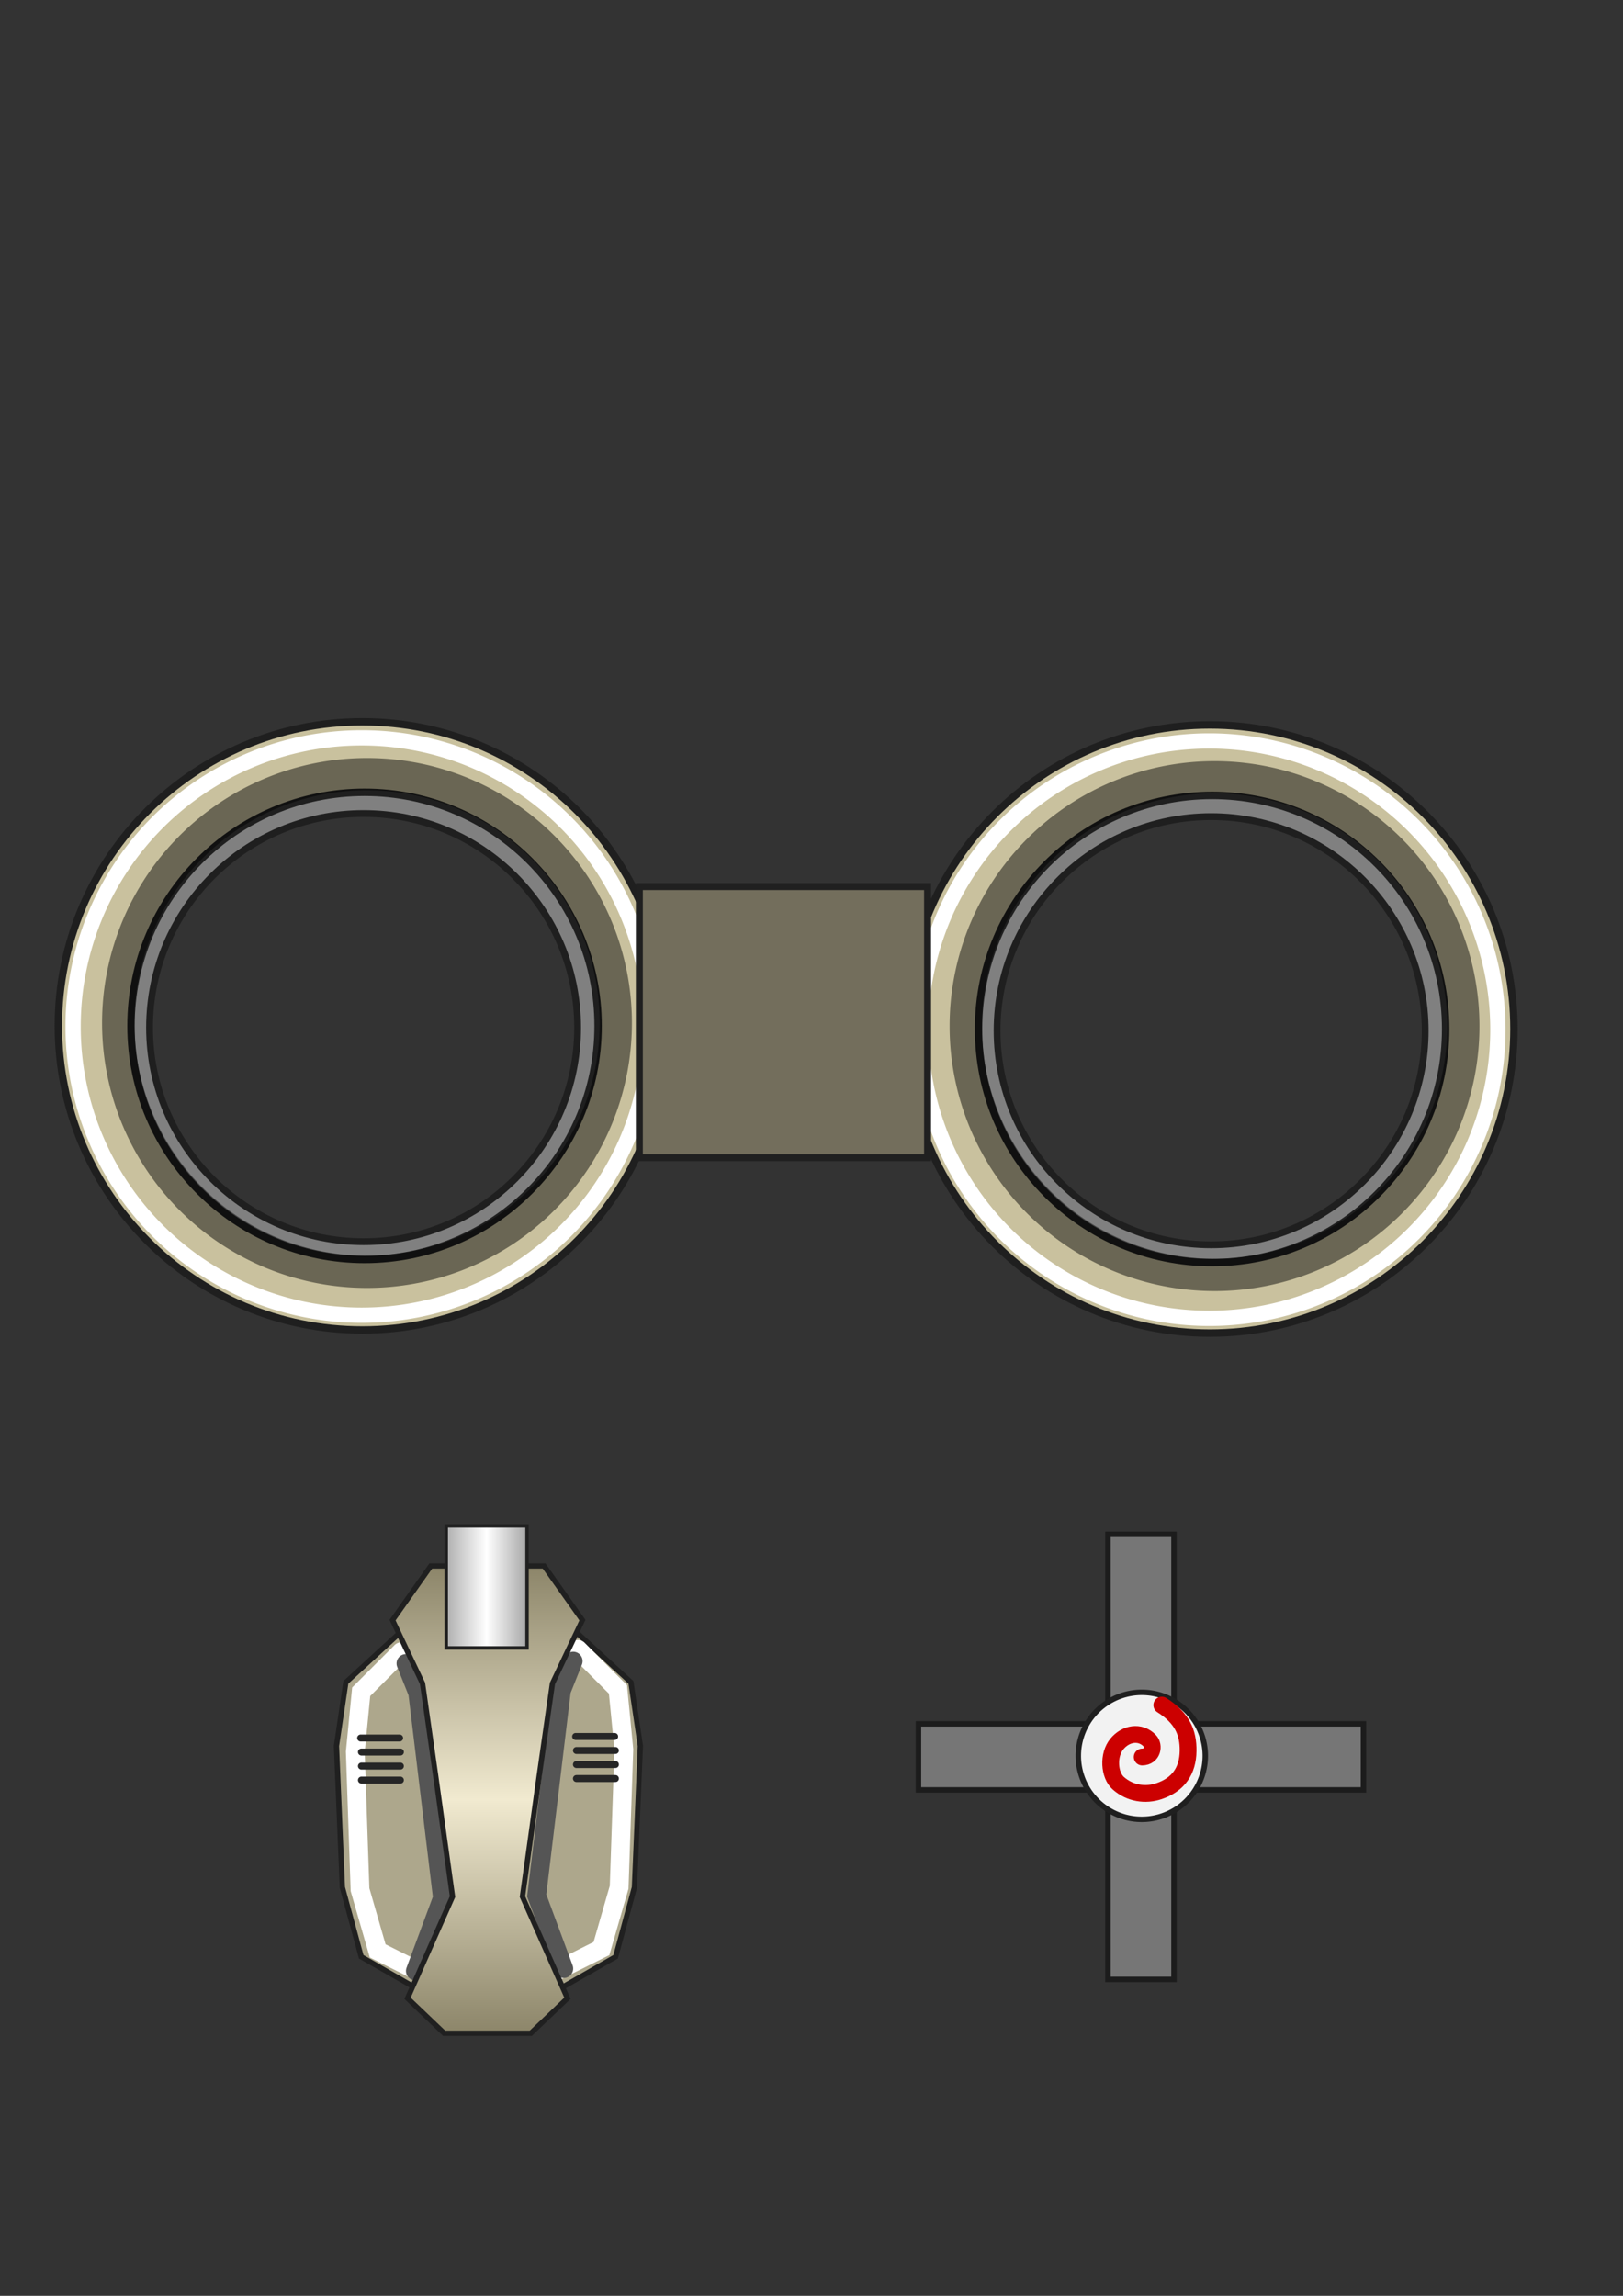 <?xml version="1.0" encoding="UTF-8" standalone="no"?>
<!-- Created with Inkscape (http://www.inkscape.org/) -->
<svg
   xmlns:dc="http://purl.org/dc/elements/1.1/"
   xmlns:cc="http://creativecommons.org/ns#"
   xmlns:rdf="http://www.w3.org/1999/02/22-rdf-syntax-ns#"
   xmlns:svg="http://www.w3.org/2000/svg"
   xmlns="http://www.w3.org/2000/svg"
   xmlns:xlink="http://www.w3.org/1999/xlink"
   xmlns:sodipodi="http://sodipodi.sourceforge.net/DTD/sodipodi-0.dtd"
   xmlns:inkscape="http://www.inkscape.org/namespaces/inkscape"
   width="744.094"
   height="1052.362"
   id="svg2"
   sodipodi:version="0.32"
   inkscape:version="0.46"
   sodipodi:docbase="/home/curved/Projects/Mirth/svn/ff3/data/source"
   sodipodi:docname="Naiad.svg"
   inkscape:output_extension="org.inkscape.output.svg.inkscape"
   inkscape:export-filename="/home/curved/Projects/Mirth/svn/ff3/data/source/Gnat.png"
   inkscape:export-xdpi="3.6600001"
   inkscape:export-ydpi="3.6600001"
   sodipodi:modified="TRUE">
  <rect width="100%" height="100%" fill="#333333" stroke="none"/>
  <defs
     id="defs4">
    <linearGradient
       id="linearGradient3553">
      <stop
         style="stop-color:#8b8468;stop-opacity:1;"
         offset="0"
         id="stop3555" />
      <stop
         id="stop3561"
         offset="0.5"
         style="stop-color:#f1ead0;stop-opacity:1;" />
      <stop
         style="stop-color:#8b8468;stop-opacity:1;"
         offset="1"
         id="stop3557" />
    </linearGradient>
    <linearGradient
       id="linearGradient3529">
      <stop
         style="stop-color:#acacac;stop-opacity:1;"
         offset="0"
         id="stop3531" />
      <stop
         id="stop3537"
         offset="0.5"
         style="stop-color:#ffffff;stop-opacity:1;" />
      <stop
         style="stop-color:#a3a3a3;stop-opacity:1;"
         offset="1"
         id="stop3533" />
    </linearGradient>
    <linearGradient
       id="linearGradient3285">
      <stop
         style="stop-color:#ffffff;stop-opacity:1;"
         offset="0"
         id="stop3287" />
      <stop
         id="stop3868"
         offset="0.809"
         style="stop-color:#c8c8c8;stop-opacity:1;" />
      <stop
         style="stop-color:#919191;stop-opacity:1;"
         offset="1"
         id="stop3289" />
    </linearGradient>
    <linearGradient
       id="linearGradient3245">
      <stop
         style="stop-color:#ff1b1b;stop-opacity:1;"
         offset="0"
         id="stop3247" />
      <stop
         id="stop3253"
         offset="0.5"
         style="stop-color:#ffbc8d;stop-opacity:1;" />
      <stop
         style="stop-color:#ff1b1b;stop-opacity:1;"
         offset="1"
         id="stop3249" />
    </linearGradient>
    <linearGradient
       inkscape:collect="always"
       xlink:href="#linearGradient3245"
       id="linearGradient3251"
       x1="378.25"
       y1="657.359"
       x2="408.906"
       y2="657.359"
       gradientUnits="userSpaceOnUse"
       gradientTransform="translate(-731.429,-188.571)" />
    <radialGradient
       inkscape:collect="always"
       xlink:href="#linearGradient3285"
       id="radialGradient3293"
       cx="401.429"
       cy="866.648"
       fx="401.429"
       fy="866.648"
       r="59.571"
       gradientUnits="userSpaceOnUse" />
    <radialGradient
       inkscape:collect="always"
       xlink:href="#linearGradient3285"
       id="radialGradient3297"
       gradientUnits="userSpaceOnUse"
       cx="401.429"
       cy="866.648"
       fx="401.429"
       fy="866.648"
       r="59.571" />
    <linearGradient
       inkscape:collect="always"
       xlink:href="#linearGradient3553"
       id="linearGradient3574"
       gradientUnits="userSpaceOnUse"
       x1="356.587"
       y1="320.914"
       x2="356.587"
       y2="607.475" />
    <linearGradient
       inkscape:collect="always"
       xlink:href="#linearGradient3529"
       id="linearGradient3576"
       gradientUnits="userSpaceOnUse"
       x1="330.543"
       y1="335.219"
       x2="381.6"
       y2="335.219" />
  </defs>
  <sodipodi:namedview
     id="base"
     pagecolor="#ffffff"
     bordercolor="#666666"
     borderopacity="1.0"
     gridtolerance="10000"
     guidetolerance="10"
     objecttolerance="10"
     inkscape:pageopacity="0.0"
     inkscape:pageshadow="2"
     inkscape:zoom="0.24748737"
     inkscape:cx="-64.613606"
     inkscape:cy="323.62783"
     inkscape:document-units="px"
     inkscape:current-layer="layer1"
     showguides="true"
     inkscape:guide-bbox="true"
     inkscape:window-width="1070"
     inkscape:window-height="722"
     inkscape:window-x="68"
     inkscape:window-y="29"
     showgrid="false" />
  <g
     inkscape:label="Layer 1"
     inkscape:groupmode="layer"
     id="layer1">
    <g
       id="g3476"
       transform="translate(-48.487,350.523)"
       inkscape:export-xdpi="17.17"
       inkscape:export-ydpi="17.17">
      <path
         id="rect3293"
         d="M 556.442,352.786 L 556.442,439.661 L 469.567,439.661 L 469.567,469.942 L 556.442,469.942 L 556.442,556.817 L 586.723,556.817 L 586.723,469.942 L 673.598,469.942 L 673.598,439.661 L 586.723,439.661 L 586.723,352.786 L 556.442,352.786 z"
         style="fill:#767676;fill-opacity:1;stroke:#1c1c1c;stroke-width:2.5;stroke-miterlimit:4;stroke-dasharray:none;stroke-dashoffset:0;stroke-opacity:1" />
      <path
         transform="translate(142.5,-18.571)"
         d="M 458.571,472.898 A 29.107,29.107 0 1 1 400.357,472.898 A 29.107,29.107 0 1 1 458.571,472.898 z"
         sodipodi:ry="29.107143"
         sodipodi:rx="29.107143"
         sodipodi:cy="472.89789"
         sodipodi:cx="429.46429"
         id="path3300"
         style="fill:#f2f2f2;fill-opacity:1;stroke:#1f1f1f;stroke-width:2.5;stroke-miterlimit:4;stroke-dasharray:none;stroke-dashoffset:0;stroke-opacity:1"
         sodipodi:type="arc" />
      <path
         sodipodi:nodetypes="csssssc"
         id="path3313"
         d="M 572.143,454.862 C 576.952,454.808 577.782,449.635 575.609,447.396 C 571.117,442.768 564.537,444.072 560.575,448.84 C 556.33,453.946 556.997,463.164 561.193,466.869 C 566.551,471.601 573.669,472.608 579.842,470.521 C 588.769,467.503 593.065,461.142 593.191,452.11 C 593.313,443.624 590.461,436.975 581.145,431.064"
         style="fill:none;fill-rule:evenodd;stroke:#cc0000;stroke-width:7.7;stroke-linecap:round;stroke-linejoin:miter;stroke-miterlimit:4;stroke-dasharray:none;stroke-opacity:1" />
    </g>
    <g
       id="g3615"
       inkscape:export-xdpi="17.17"
       inkscape:export-ydpi="17.17">
      <path
         style="fill:#808080;fill-opacity:1;stroke:#1f1f1f;stroke-width:3.116;stroke-miterlimit:4;stroke-dasharray:none;stroke-dashoffset:0;stroke-opacity:1"
         d="M 554.334,344.717 C 483.813,344.717 426.602,401.928 426.602,472.449 C 426.602,542.971 483.813,600.211 554.334,600.211 C 624.856,600.211 682.096,542.971 682.096,472.449 C 682.096,401.928 624.856,344.717 554.334,344.717 z M 555.28,374.33 C 609.448,374.33 653.399,418.281 653.399,472.449 C 653.399,526.618 609.448,570.597 555.28,570.597 C 501.111,570.597 457.132,526.618 457.132,472.449 C 457.132,418.281 501.111,374.33 555.28,374.33 z"
         id="path3303" />
      <path
         id="path3289"
         d="M 554.69,332.287 C 477.741,332.287 415.315,394.713 415.315,471.662 C 415.315,548.612 477.741,611.069 554.69,611.069 C 631.64,611.069 694.096,548.612 694.096,471.662 C 694.096,394.713 631.64,332.287 554.69,332.287 z M 555.721,364.6 C 614.828,364.6 662.784,412.556 662.784,471.662 C 662.784,530.768 614.828,578.756 555.721,578.756 C 496.615,578.756 448.628,530.768 448.628,471.662 C 448.628,412.556 496.615,364.6 555.721,364.6 z"
         style="fill:#c9c19e;fill-opacity:1;stroke:#1f1f1f;stroke-width:3.4;stroke-miterlimit:4;stroke-dasharray:none;stroke-dashoffset:0;stroke-opacity:1" />
      <path
         transform="translate(101.859,-1.572)"
         d="M 584.878,473.545 A 132.33,132.33 0 1 1 320.218,473.545 A 132.33,132.33 0 1 1 584.878,473.545 z"
         sodipodi:ry="132.32999"
         sodipodi:rx="132.32999"
         sodipodi:cy="473.54477"
         sodipodi:cx="452.54834"
         id="path3305"
         style="fill:none;fill-opacity:1;stroke:#ffffff;stroke-width:7;stroke-miterlimit:4;stroke-dasharray:none;stroke-dashoffset:0;stroke-opacity:1"
         sodipodi:type="arc" />
      <path
         sodipodi:type="arc"
         style="fill:none;fill-opacity:1;stroke:#000000;stroke-width:17.147;stroke-miterlimit:4;stroke-dasharray:none;stroke-dashoffset:0;stroke-opacity:0.471"
         id="path3307"
         sodipodi:cx="452.54834"
         sodipodi:cy="473.54477"
         sodipodi:rx="132.32999"
         sodipodi:ry="132.32999"
         d="M 584.878,473.545 A 132.33,132.33 0 1 1 320.218,473.545 A 132.33,132.33 0 1 1 584.878,473.545 z"
         transform="matrix(0.862,0,0,0.862,166.729,62.149)" />
      <path
         id="path3448"
         d="M 165.763,343.288 C 95.241,343.288 38.03,400.499 38.03,471.021 C 38.03,541.542 95.241,598.782 165.763,598.782 C 236.285,598.782 293.524,541.542 293.524,471.021 C 293.524,400.499 236.285,343.288 165.763,343.288 z M 166.708,372.902 C 220.877,372.902 264.827,416.852 264.827,471.021 C 264.827,525.19 220.877,569.169 166.708,569.169 C 112.539,569.169 68.56,525.19 68.56,471.021 C 68.56,416.852 112.539,372.902 166.708,372.902 z"
         style="fill:#808080;fill-opacity:1;stroke:#1f1f1f;stroke-width:3.116;stroke-miterlimit:4;stroke-dasharray:none;stroke-dashoffset:0;stroke-opacity:1" />
      <path
         style="fill:#c9c19e;fill-opacity:1;stroke:#1f1f1f;stroke-width:3.4;stroke-miterlimit:4;stroke-dasharray:none;stroke-dashoffset:0;stroke-opacity:1"
         d="M 166.119,330.859 C 89.169,330.859 26.744,393.284 26.744,470.234 C 26.744,547.183 89.169,609.64 166.119,609.64 C 243.068,609.64 305.525,547.183 305.525,470.234 C 305.525,393.284 243.068,330.859 166.119,330.859 z M 167.15,363.171 C 226.256,363.171 274.213,411.128 274.213,470.234 C 274.213,529.34 226.256,577.328 167.15,577.328 C 108.044,577.328 60.056,529.34 60.056,470.234 C 60.056,411.128 108.044,363.171 167.15,363.171 z"
         id="path3450" />
      <path
         sodipodi:type="arc"
         style="fill:none;fill-opacity:1;stroke:#ffffff;stroke-width:7;stroke-miterlimit:4;stroke-dasharray:none;stroke-dashoffset:0;stroke-opacity:1"
         id="path3456"
         sodipodi:cx="452.54834"
         sodipodi:cy="473.54477"
         sodipodi:rx="132.32999"
         sodipodi:ry="132.32999"
         d="M 584.878,473.545 A 132.33,132.33 0 1 1 320.218,473.545 A 132.33,132.33 0 1 1 584.878,473.545 z"
         transform="translate(-286.712,-3.001)" />
      <path
         transform="matrix(0.862,0,0,0.862,-221.842,60.721)"
         d="M 584.878,473.545 A 132.33,132.33 0 1 1 320.218,473.545 A 132.33,132.33 0 1 1 584.878,473.545 z"
         sodipodi:ry="132.32999"
         sodipodi:rx="132.32999"
         sodipodi:cy="473.54477"
         sodipodi:cx="452.54834"
         id="path3458"
         style="fill:none;fill-opacity:1;stroke:#000000;stroke-width:17.147;stroke-miterlimit:4;stroke-dasharray:none;stroke-dashoffset:0;stroke-opacity:0.471"
         sodipodi:type="arc" />
      <rect
         y="406.382"
         x="293.123"
         height="124.286"
         width="132.143"
         id="rect3462"
         style="opacity:1;fill:#736e5c;fill-opacity:1;stroke:#202020;stroke-width:3.2;stroke-linecap:round;stroke-miterlimit:4;stroke-dasharray:none;stroke-dashoffset:0;stroke-opacity:1" />
    </g>
    <g
       id="g3594"
       transform="translate(-151.523,143.442)"
       inkscape:export-xdpi="17.17"
       inkscape:export-ydpi="17.17">
      <rect
         style="opacity:1;fill:#ded7ba;fill-opacity:1;stroke:#202020;stroke-width:2.439;stroke-linecap:round;stroke-miterlimit:4;stroke-dasharray:none;stroke-dashoffset:0;stroke-opacity:1"
         id="rect3493"
         width="100.731"
         height="94.742"
         x="326.002"
         y="637.326" />
      <g
         transform="matrix(0.756,0,0,0.756,105.439,330.539)"
         id="g3563">
        <path
           style="opacity:1;fill:#ada78c;fill-opacity:1;stroke:#202020;stroke-width:3.2;stroke-linecap:round;stroke-miterlimit:4;stroke-dasharray:none;stroke-dashoffset:0;stroke-opacity:1"
           d="M 350.701,335.929 L 322.857,345.21 L 270.701,393.085 L 265.013,431.647 L 268.576,517.366 L 280.013,559.491 L 320.013,582.366 L 349.295,567.366 L 365.013,567.366 L 394.295,582.366 L 434.295,559.491 L 445.701,517.366 L 449.295,431.647 L 443.576,393.085 L 391.42,345.21 L 363.576,335.929 L 350.701,335.929 z"
           id="path3516"
           sodipodi:nodetypes="ccccccccccccccccc" />
        <g
           id="g3543">
          <path
             sodipodi:nodetypes="cccccc"
             id="path3539"
             d="M 304.286,374.505 L 280,398.791 L 276.429,435.219 L 279.286,518.791 L 290,555.934 L 330,575.934"
             style="opacity:1;fill:none;fill-opacity:1;stroke:#ffffff;stroke-width:11.4;stroke-linecap:round;stroke-miterlimit:4;stroke-dasharray:none;stroke-dashoffset:0;stroke-opacity:1" />
          <path
             id="path3541"
             d="M 307.143,381.648 L 314.286,399.505 L 329.286,523.791 L 312.857,568.076"
             style="opacity:1;fill:none;fill-opacity:1;stroke:#555555;stroke-width:11.4;stroke-linecap:round;stroke-miterlimit:4;stroke-dasharray:none;stroke-dashoffset:0;stroke-opacity:1" />
        </g>
        <g
           id="g3547"
           transform="matrix(-1,0,0,1,715.714,-1.429)">
          <path
             style="opacity:1;fill:none;fill-opacity:1;stroke:#ffffff;stroke-width:11.4;stroke-linecap:round;stroke-miterlimit:4;stroke-dasharray:none;stroke-dashoffset:0;stroke-opacity:1"
             d="M 304.286,374.505 L 280,398.791 L 276.429,435.219 L 279.286,518.791 L 290,555.934 L 330,575.934"
             id="path3549"
             sodipodi:nodetypes="cccccc" />
          <path
             style="opacity:1;fill:none;fill-opacity:1;stroke:#555555;stroke-width:11.4;stroke-linecap:round;stroke-miterlimit:4;stroke-dasharray:none;stroke-dashoffset:0;stroke-opacity:1"
             d="M 307.143,381.648 L 314.286,399.505 L 329.286,523.791 L 312.857,568.076"
             id="path3551" />
        </g>
        <path
           style="opacity:1;fill:url(#linearGradient3574);fill-opacity:1;stroke:#202020;stroke-width:3.2;stroke-linecap:round;stroke-miterlimit:4;stroke-dasharray:none;stroke-dashoffset:0;stroke-opacity:1"
           d="M 322.228,322.514 L 299.009,355.362 L 317.197,393.75 L 325.259,450.312 L 335.384,523.031 L 308.103,584.656 L 330.322,605.875 L 382.853,605.875 L 405.072,584.656 L 377.791,523.031 L 387.884,450.312 L 395.978,393.75 L 414.166,355.362 L 390.916,322.514 L 322.228,322.514 z"
           id="path3522"
           sodipodi:nodetypes="ccccccccccccccc" />
        <rect
           style="opacity:1;fill:url(#linearGradient3576);fill-opacity:1;stroke:#202020;stroke-width:2.068;stroke-linecap:round;stroke-miterlimit:4;stroke-dasharray:none;stroke-dashoffset:0;stroke-opacity:1"
           id="rect3527"
           width="48.99"
           height="73.99"
           x="331.577"
           y="298.225" />
      </g>
      <path
         id="path3578"
         d="M 415.448,652.525 L 433.305,652.525"
         style="opacity:1;fill:none;fill-opacity:1;stroke:#262626;stroke-width:3.2;stroke-linecap:round;stroke-miterlimit:4;stroke-dasharray:none;stroke-dashoffset:0;stroke-opacity:1" />
      <path
         style="opacity:1;fill:none;fill-opacity:1;stroke:#262626;stroke-width:3.2;stroke-linecap:round;stroke-miterlimit:4;stroke-dasharray:none;stroke-dashoffset:0;stroke-opacity:1"
         d="M 415.805,658.953 L 433.662,658.953"
         id="path3580" />
      <path
         id="path3582"
         d="M 415.805,665.382 L 433.662,665.382"
         style="opacity:1;fill:none;fill-opacity:1;stroke:#262626;stroke-width:3.2;stroke-linecap:round;stroke-miterlimit:4;stroke-dasharray:none;stroke-dashoffset:0;stroke-opacity:1" />
      <path
         style="opacity:1;fill:none;fill-opacity:1;stroke:#262626;stroke-width:3.2;stroke-linecap:round;stroke-miterlimit:4;stroke-dasharray:none;stroke-dashoffset:0;stroke-opacity:1"
         d="M 415.805,671.81 L 433.662,671.81"
         id="path3584" />
      <path
         style="opacity:1;fill:none;fill-opacity:1;stroke:#262626;stroke-width:3.2;stroke-linecap:round;stroke-miterlimit:4;stroke-dasharray:none;stroke-dashoffset:0;stroke-opacity:1"
         d="M 316.877,653.239 L 334.734,653.239"
         id="path3586" />
      <path
         id="path3588"
         d="M 317.234,659.668 L 335.091,659.668"
         style="opacity:1;fill:none;fill-opacity:1;stroke:#262626;stroke-width:3.2;stroke-linecap:round;stroke-miterlimit:4;stroke-dasharray:none;stroke-dashoffset:0;stroke-opacity:1" />
      <path
         style="opacity:1;fill:none;fill-opacity:1;stroke:#262626;stroke-width:3.2;stroke-linecap:round;stroke-miterlimit:4;stroke-dasharray:none;stroke-dashoffset:0;stroke-opacity:1"
         d="M 317.234,666.096 L 335.091,666.096"
         id="path3590" />
      <path
         id="path3592"
         d="M 317.234,672.525 L 335.091,672.525"
         style="opacity:1;fill:none;fill-opacity:1;stroke:#262626;stroke-width:3.2;stroke-linecap:round;stroke-miterlimit:4;stroke-dasharray:none;stroke-dashoffset:0;stroke-opacity:1" />
    </g>
  </g>
</svg>
